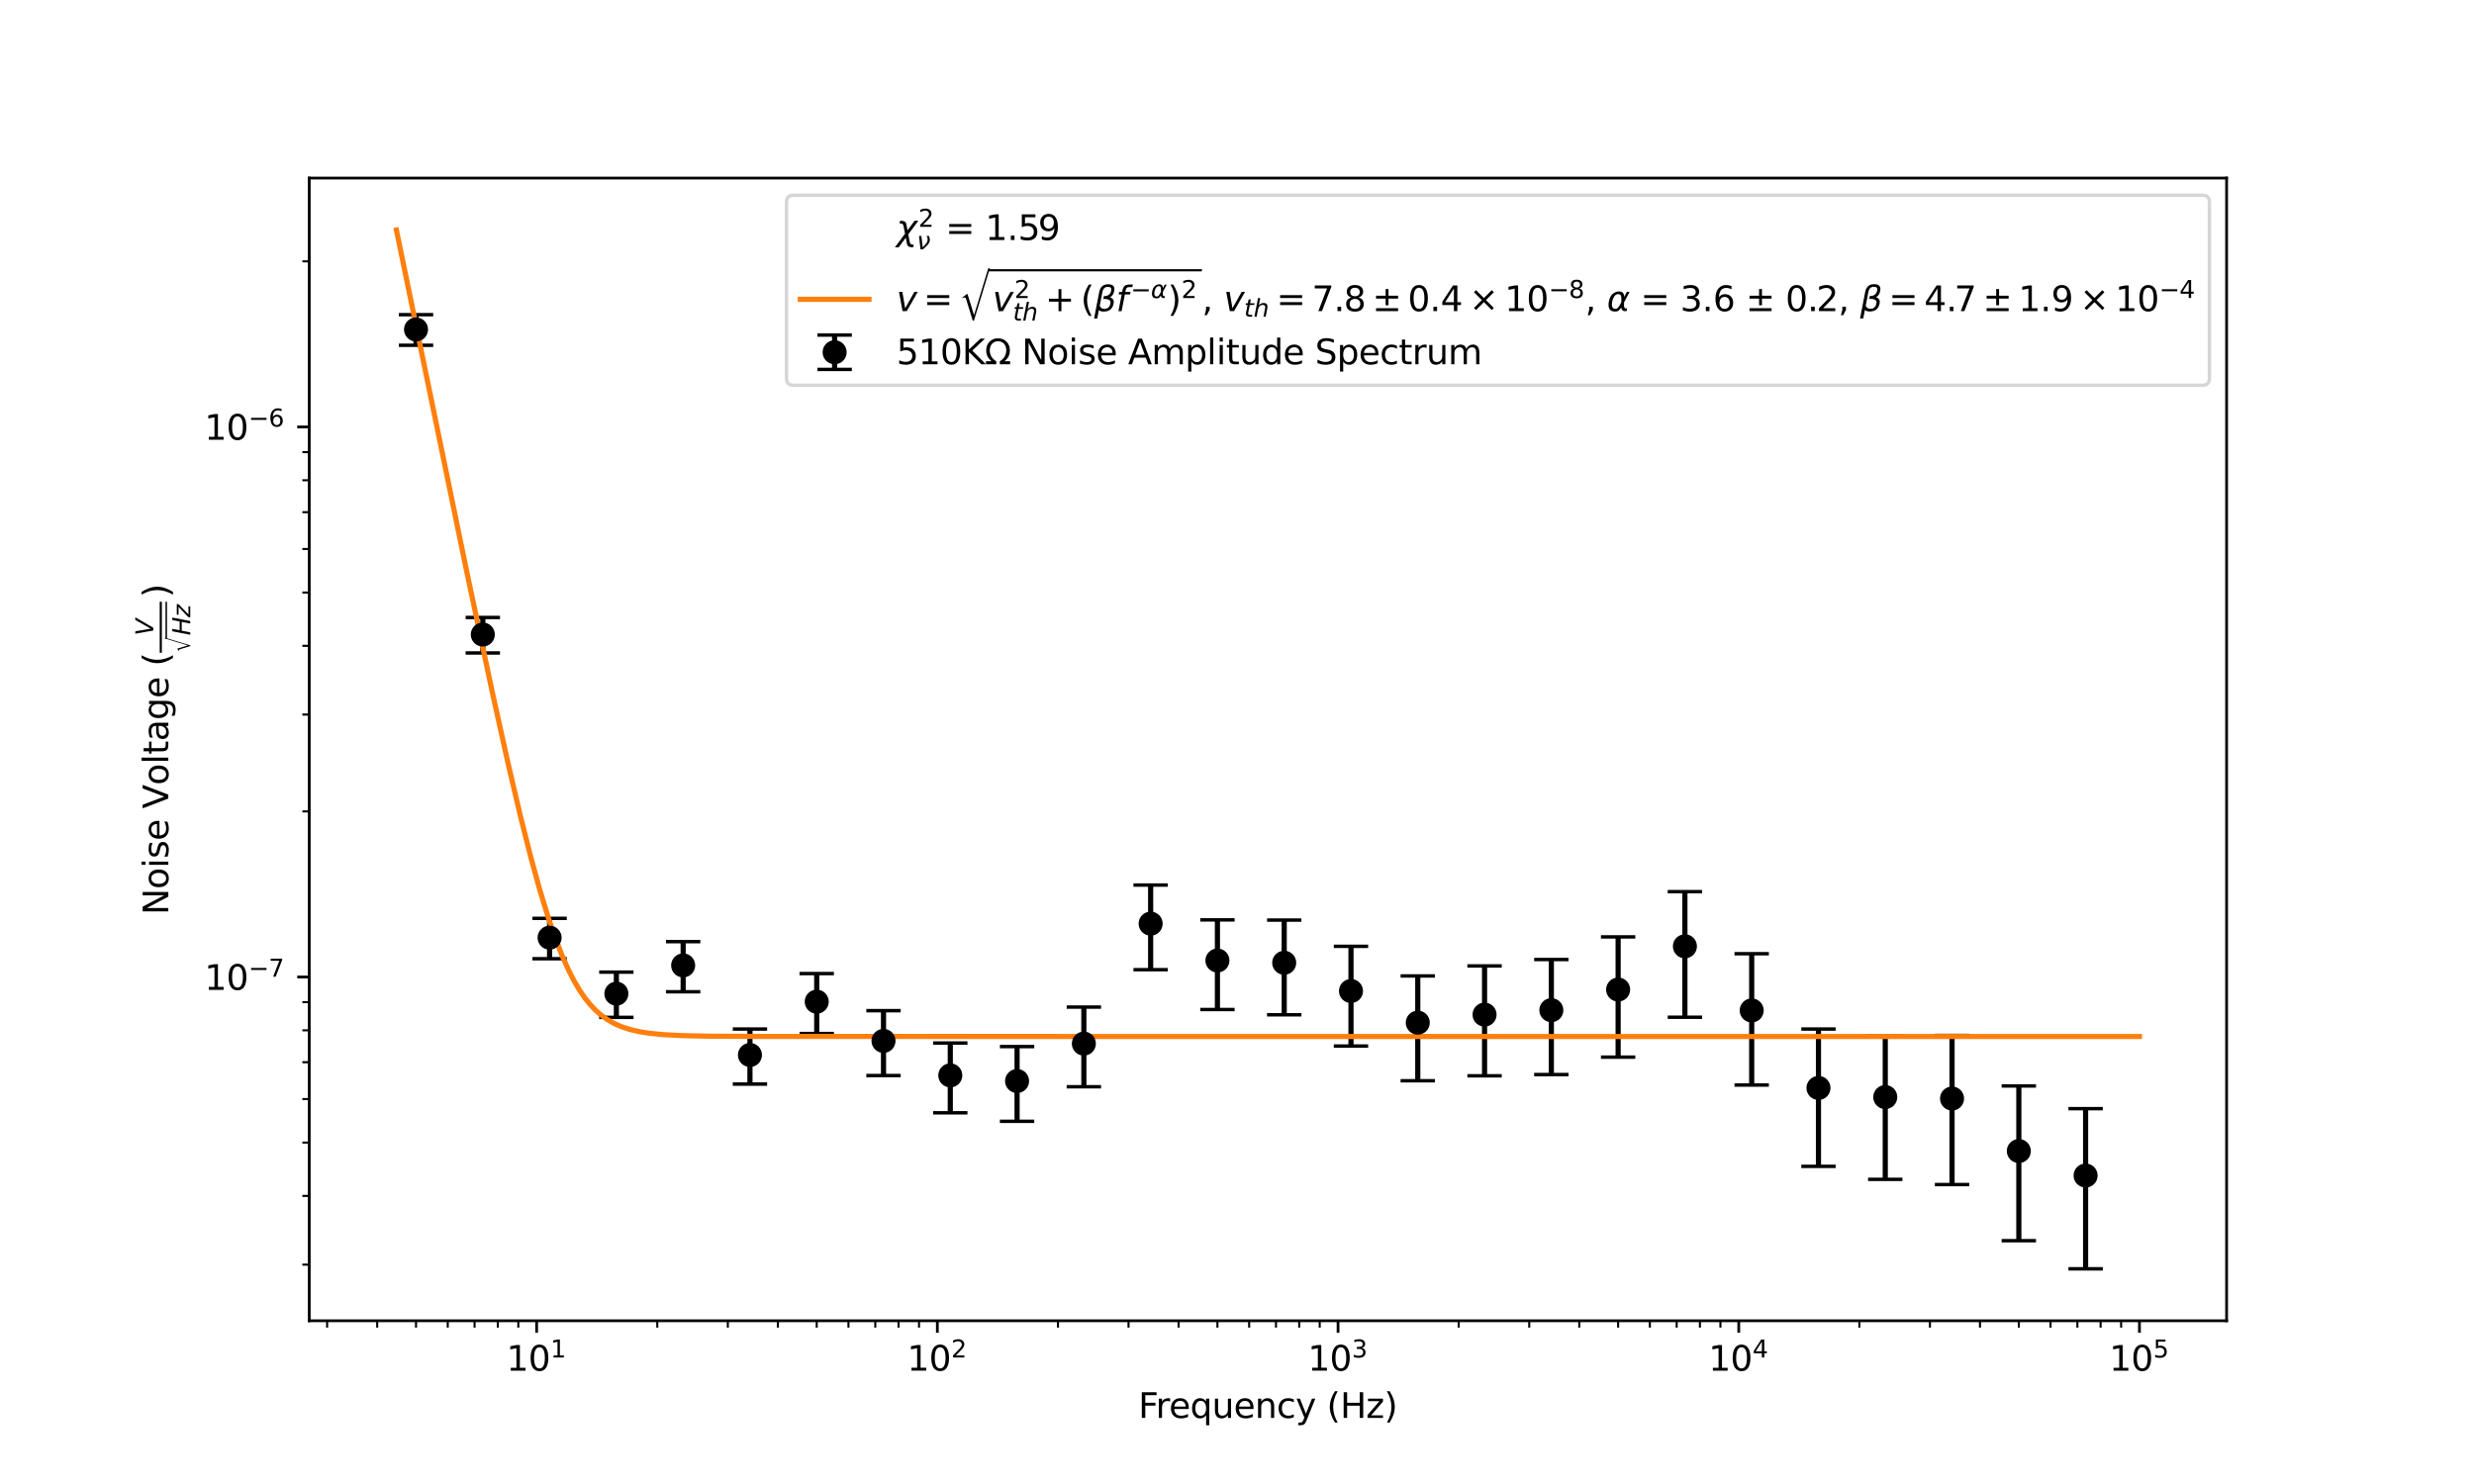 <?xml version="1.0" encoding="utf-8" standalone="no"?>
<!DOCTYPE svg PUBLIC "-//W3C//DTD SVG 1.1//EN"
  "http://www.w3.org/Graphics/SVG/1.1/DTD/svg11.dtd">
<svg xmlns:xlink="http://www.w3.org/1999/xlink" width="720pt" height="432pt" viewBox="0 0 720 432" xmlns="http://www.w3.org/2000/svg" version="1.1">
 <defs>
  <style type="text/css">*{stroke-linejoin: round; stroke-linecap: butt}</style>
 </defs>
 <g id="figure_1">
  <g id="patch_1">
   <path d="M 0 432 
L 720 432 
L 720 0 
L 0 0 
z
" style="fill: #ffffff"/>
  </g>
  <g id="axes_1">
   <g id="patch_2">
    <path d="M 90 384.48 
L 648 384.48 
L 648 51.84 
L 90 51.84 
z
" style="fill: #ffffff"/>
   </g>
   <g id="matplotlib.axis_1">
    <g id="xtick_1">
     <g id="line2d_1">
      <defs>
       <path id="m4d4ee8ead1" d="M 0 0 
L 0 3.5 
" style="stroke: #000000; stroke-width: 0.8"/>
      </defs>
      <g>
       <use xlink:href="#m4d4ee8ead1" x="156.179" y="384.48" style="stroke: #000000; stroke-width: 0.8"/>
      </g>
     </g>
     <g id="text_1">
      <!-- $\mathdefault{10^{1}}$ -->
      <g transform="translate(147.379 399.078) scale(0.1 -0.1)">
       <defs>
        <path id="DejaVuSans-31" d="M 794 531 
L 1825 531 
L 1825 4091 
L 703 3866 
L 703 4441 
L 1819 4666 
L 2450 4666 
L 2450 531 
L 3481 531 
L 3481 0 
L 794 0 
L 794 531 
z
" transform="scale(0.016)"/>
        <path id="DejaVuSans-30" d="M 2034 4250 
Q 1547 4250 1301 3770 
Q 1056 3291 1056 2328 
Q 1056 1369 1301 889 
Q 1547 409 2034 409 
Q 2525 409 2770 889 
Q 3016 1369 3016 2328 
Q 3016 3291 2770 3770 
Q 2525 4250 2034 4250 
z
M 2034 4750 
Q 2819 4750 3233 4129 
Q 3647 3509 3647 2328 
Q 3647 1150 3233 529 
Q 2819 -91 2034 -91 
Q 1250 -91 836 529 
Q 422 1150 422 2328 
Q 422 3509 836 4129 
Q 1250 4750 2034 4750 
z
" transform="scale(0.016)"/>
       </defs>
       <use xlink:href="#DejaVuSans-31" transform="translate(0 0.684)"/>
       <use xlink:href="#DejaVuSans-30" transform="translate(63.623 0.684)"/>
       <use xlink:href="#DejaVuSans-31" transform="translate(128.203 38.966) scale(0.7)"/>
      </g>
     </g>
    </g>
    <g id="xtick_2">
     <g id="line2d_2">
      <g>
       <use xlink:href="#m4d4ee8ead1" x="272.793" y="384.48" style="stroke: #000000; stroke-width: 0.8"/>
      </g>
     </g>
     <g id="text_2">
      <!-- $\mathdefault{10^{2}}$ -->
      <g transform="translate(263.993 399.078) scale(0.1 -0.1)">
       <defs>
        <path id="DejaVuSans-32" d="M 1228 531 
L 3431 531 
L 3431 0 
L 469 0 
L 469 531 
Q 828 903 1448 1529 
Q 2069 2156 2228 2338 
Q 2531 2678 2651 2914 
Q 2772 3150 2772 3378 
Q 2772 3750 2511 3984 
Q 2250 4219 1831 4219 
Q 1534 4219 1204 4116 
Q 875 4013 500 3803 
L 500 4441 
Q 881 4594 1212 4672 
Q 1544 4750 1819 4750 
Q 2544 4750 2975 4387 
Q 3406 4025 3406 3419 
Q 3406 3131 3298 2873 
Q 3191 2616 2906 2266 
Q 2828 2175 2409 1742 
Q 1991 1309 1228 531 
z
" transform="scale(0.016)"/>
       </defs>
       <use xlink:href="#DejaVuSans-31" transform="translate(0 0.766)"/>
       <use xlink:href="#DejaVuSans-30" transform="translate(63.623 0.766)"/>
       <use xlink:href="#DejaVuSans-32" transform="translate(128.203 39.047) scale(0.7)"/>
      </g>
     </g>
    </g>
    <g id="xtick_3">
     <g id="line2d_3">
      <g>
       <use xlink:href="#m4d4ee8ead1" x="389.408" y="384.48" style="stroke: #000000; stroke-width: 0.8"/>
      </g>
     </g>
     <g id="text_3">
      <!-- $\mathdefault{10^{3}}$ -->
      <g transform="translate(380.608 399.078) scale(0.1 -0.1)">
       <defs>
        <path id="DejaVuSans-33" d="M 2597 2516 
Q 3050 2419 3304 2112 
Q 3559 1806 3559 1356 
Q 3559 666 3084 287 
Q 2609 -91 1734 -91 
Q 1441 -91 1130 -33 
Q 819 25 488 141 
L 488 750 
Q 750 597 1062 519 
Q 1375 441 1716 441 
Q 2309 441 2620 675 
Q 2931 909 2931 1356 
Q 2931 1769 2642 2001 
Q 2353 2234 1838 2234 
L 1294 2234 
L 1294 2753 
L 1863 2753 
Q 2328 2753 2575 2939 
Q 2822 3125 2822 3475 
Q 2822 3834 2567 4026 
Q 2313 4219 1838 4219 
Q 1578 4219 1281 4162 
Q 984 4106 628 3988 
L 628 4550 
Q 988 4650 1302 4700 
Q 1616 4750 1894 4750 
Q 2613 4750 3031 4423 
Q 3450 4097 3450 3541 
Q 3450 3153 3228 2886 
Q 3006 2619 2597 2516 
z
" transform="scale(0.016)"/>
       </defs>
       <use xlink:href="#DejaVuSans-31" transform="translate(0 0.766)"/>
       <use xlink:href="#DejaVuSans-30" transform="translate(63.623 0.766)"/>
       <use xlink:href="#DejaVuSans-33" transform="translate(128.203 39.047) scale(0.7)"/>
      </g>
     </g>
    </g>
    <g id="xtick_4">
     <g id="line2d_4">
      <g>
       <use xlink:href="#m4d4ee8ead1" x="506.022" y="384.48" style="stroke: #000000; stroke-width: 0.8"/>
      </g>
     </g>
     <g id="text_4">
      <!-- $\mathdefault{10^{4}}$ -->
      <g transform="translate(497.222 399.078) scale(0.1 -0.1)">
       <defs>
        <path id="DejaVuSans-34" d="M 2419 4116 
L 825 1625 
L 2419 1625 
L 2419 4116 
z
M 2253 4666 
L 3047 4666 
L 3047 1625 
L 3713 1625 
L 3713 1100 
L 3047 1100 
L 3047 0 
L 2419 0 
L 2419 1100 
L 313 1100 
L 313 1709 
L 2253 4666 
z
" transform="scale(0.016)"/>
       </defs>
       <use xlink:href="#DejaVuSans-31" transform="translate(0 0.684)"/>
       <use xlink:href="#DejaVuSans-30" transform="translate(63.623 0.684)"/>
       <use xlink:href="#DejaVuSans-34" transform="translate(128.203 38.966) scale(0.7)"/>
      </g>
     </g>
    </g>
    <g id="xtick_5">
     <g id="line2d_5">
      <g>
       <use xlink:href="#m4d4ee8ead1" x="622.636" y="384.48" style="stroke: #000000; stroke-width: 0.8"/>
      </g>
     </g>
     <g id="text_5">
      <!-- $\mathdefault{10^{5}}$ -->
      <g transform="translate(613.836 399.078) scale(0.1 -0.1)">
       <defs>
        <path id="DejaVuSans-35" d="M 691 4666 
L 3169 4666 
L 3169 4134 
L 1269 4134 
L 1269 2991 
Q 1406 3038 1543 3061 
Q 1681 3084 1819 3084 
Q 2600 3084 3056 2656 
Q 3513 2228 3513 1497 
Q 3513 744 3044 326 
Q 2575 -91 1722 -91 
Q 1428 -91 1123 -41 
Q 819 9 494 109 
L 494 744 
Q 775 591 1075 516 
Q 1375 441 1709 441 
Q 2250 441 2565 725 
Q 2881 1009 2881 1497 
Q 2881 1984 2565 2268 
Q 2250 2553 1709 2553 
Q 1456 2553 1204 2497 
Q 953 2441 691 2322 
L 691 4666 
z
" transform="scale(0.016)"/>
       </defs>
       <use xlink:href="#DejaVuSans-31" transform="translate(0 0.684)"/>
       <use xlink:href="#DejaVuSans-30" transform="translate(63.623 0.684)"/>
       <use xlink:href="#DejaVuSans-35" transform="translate(128.203 38.966) scale(0.7)"/>
      </g>
     </g>
    </g>
    <g id="xtick_6">
     <g id="line2d_6">
      <defs>
       <path id="m02837472e2" d="M 0 0 
L 0 2 
" style="stroke: #000000; stroke-width: 0.6"/>
      </defs>
      <g>
       <use xlink:href="#m02837472e2" x="95.203" y="384.48" style="stroke: #000000; stroke-width: 0.6"/>
      </g>
     </g>
    </g>
    <g id="xtick_7">
     <g id="line2d_7">
      <g>
       <use xlink:href="#m02837472e2" x="109.773" y="384.48" style="stroke: #000000; stroke-width: 0.6"/>
      </g>
     </g>
    </g>
    <g id="xtick_8">
     <g id="line2d_8">
      <g>
       <use xlink:href="#m02837472e2" x="121.074" y="384.48" style="stroke: #000000; stroke-width: 0.6"/>
      </g>
     </g>
    </g>
    <g id="xtick_9">
     <g id="line2d_9">
      <g>
       <use xlink:href="#m02837472e2" x="130.308" y="384.48" style="stroke: #000000; stroke-width: 0.6"/>
      </g>
     </g>
    </g>
    <g id="xtick_10">
     <g id="line2d_10">
      <g>
       <use xlink:href="#m02837472e2" x="138.115" y="384.48" style="stroke: #000000; stroke-width: 0.6"/>
      </g>
     </g>
    </g>
    <g id="xtick_11">
     <g id="line2d_11">
      <g>
       <use xlink:href="#m02837472e2" x="144.878" y="384.48" style="stroke: #000000; stroke-width: 0.6"/>
      </g>
     </g>
    </g>
    <g id="xtick_12">
     <g id="line2d_12">
      <g>
       <use xlink:href="#m02837472e2" x="150.843" y="384.48" style="stroke: #000000; stroke-width: 0.6"/>
      </g>
     </g>
    </g>
    <g id="xtick_13">
     <g id="line2d_13">
      <g>
       <use xlink:href="#m02837472e2" x="191.283" y="384.48" style="stroke: #000000; stroke-width: 0.6"/>
      </g>
     </g>
    </g>
    <g id="xtick_14">
     <g id="line2d_14">
      <g>
       <use xlink:href="#m02837472e2" x="211.818" y="384.48" style="stroke: #000000; stroke-width: 0.6"/>
      </g>
     </g>
    </g>
    <g id="xtick_15">
     <g id="line2d_15">
      <g>
       <use xlink:href="#m02837472e2" x="226.388" y="384.48" style="stroke: #000000; stroke-width: 0.6"/>
      </g>
     </g>
    </g>
    <g id="xtick_16">
     <g id="line2d_16">
      <g>
       <use xlink:href="#m02837472e2" x="237.689" y="384.48" style="stroke: #000000; stroke-width: 0.6"/>
      </g>
     </g>
    </g>
    <g id="xtick_17">
     <g id="line2d_17">
      <g>
       <use xlink:href="#m02837472e2" x="246.922" y="384.48" style="stroke: #000000; stroke-width: 0.6"/>
      </g>
     </g>
    </g>
    <g id="xtick_18">
     <g id="line2d_18">
      <g>
       <use xlink:href="#m02837472e2" x="254.729" y="384.48" style="stroke: #000000; stroke-width: 0.6"/>
      </g>
     </g>
    </g>
    <g id="xtick_19">
     <g id="line2d_19">
      <g>
       <use xlink:href="#m02837472e2" x="261.492" y="384.48" style="stroke: #000000; stroke-width: 0.6"/>
      </g>
     </g>
    </g>
    <g id="xtick_20">
     <g id="line2d_20">
      <g>
       <use xlink:href="#m02837472e2" x="267.457" y="384.48" style="stroke: #000000; stroke-width: 0.6"/>
      </g>
     </g>
    </g>
    <g id="xtick_21">
     <g id="line2d_21">
      <g>
       <use xlink:href="#m02837472e2" x="307.898" y="384.48" style="stroke: #000000; stroke-width: 0.6"/>
      </g>
     </g>
    </g>
    <g id="xtick_22">
     <g id="line2d_22">
      <g>
       <use xlink:href="#m02837472e2" x="328.432" y="384.48" style="stroke: #000000; stroke-width: 0.6"/>
      </g>
     </g>
    </g>
    <g id="xtick_23">
     <g id="line2d_23">
      <g>
       <use xlink:href="#m02837472e2" x="343.002" y="384.48" style="stroke: #000000; stroke-width: 0.6"/>
      </g>
     </g>
    </g>
    <g id="xtick_24">
     <g id="line2d_24">
      <g>
       <use xlink:href="#m02837472e2" x="354.303" y="384.48" style="stroke: #000000; stroke-width: 0.6"/>
      </g>
     </g>
    </g>
    <g id="xtick_25">
     <g id="line2d_25">
      <g>
       <use xlink:href="#m02837472e2" x="363.537" y="384.48" style="stroke: #000000; stroke-width: 0.6"/>
      </g>
     </g>
    </g>
    <g id="xtick_26">
     <g id="line2d_26">
      <g>
       <use xlink:href="#m02837472e2" x="371.344" y="384.48" style="stroke: #000000; stroke-width: 0.6"/>
      </g>
     </g>
    </g>
    <g id="xtick_27">
     <g id="line2d_27">
      <g>
       <use xlink:href="#m02837472e2" x="378.106" y="384.48" style="stroke: #000000; stroke-width: 0.6"/>
      </g>
     </g>
    </g>
    <g id="xtick_28">
     <g id="line2d_28">
      <g>
       <use xlink:href="#m02837472e2" x="384.072" y="384.48" style="stroke: #000000; stroke-width: 0.6"/>
      </g>
     </g>
    </g>
    <g id="xtick_29">
     <g id="line2d_29">
      <g>
       <use xlink:href="#m02837472e2" x="424.512" y="384.48" style="stroke: #000000; stroke-width: 0.6"/>
      </g>
     </g>
    </g>
    <g id="xtick_30">
     <g id="line2d_30">
      <g>
       <use xlink:href="#m02837472e2" x="445.047" y="384.48" style="stroke: #000000; stroke-width: 0.6"/>
      </g>
     </g>
    </g>
    <g id="xtick_31">
     <g id="line2d_31">
      <g>
       <use xlink:href="#m02837472e2" x="459.616" y="384.48" style="stroke: #000000; stroke-width: 0.6"/>
      </g>
     </g>
    </g>
    <g id="xtick_32">
     <g id="line2d_32">
      <g>
       <use xlink:href="#m02837472e2" x="470.918" y="384.48" style="stroke: #000000; stroke-width: 0.6"/>
      </g>
     </g>
    </g>
    <g id="xtick_33">
     <g id="line2d_33">
      <g>
       <use xlink:href="#m02837472e2" x="480.151" y="384.48" style="stroke: #000000; stroke-width: 0.6"/>
      </g>
     </g>
    </g>
    <g id="xtick_34">
     <g id="line2d_34">
      <g>
       <use xlink:href="#m02837472e2" x="487.958" y="384.48" style="stroke: #000000; stroke-width: 0.6"/>
      </g>
     </g>
    </g>
    <g id="xtick_35">
     <g id="line2d_35">
      <g>
       <use xlink:href="#m02837472e2" x="494.721" y="384.48" style="stroke: #000000; stroke-width: 0.6"/>
      </g>
     </g>
    </g>
    <g id="xtick_36">
     <g id="line2d_36">
      <g>
       <use xlink:href="#m02837472e2" x="500.686" y="384.48" style="stroke: #000000; stroke-width: 0.6"/>
      </g>
     </g>
    </g>
    <g id="xtick_37">
     <g id="line2d_37">
      <g>
       <use xlink:href="#m02837472e2" x="541.126" y="384.48" style="stroke: #000000; stroke-width: 0.6"/>
      </g>
     </g>
    </g>
    <g id="xtick_38">
     <g id="line2d_38">
      <g>
       <use xlink:href="#m02837472e2" x="561.661" y="384.48" style="stroke: #000000; stroke-width: 0.6"/>
      </g>
     </g>
    </g>
    <g id="xtick_39">
     <g id="line2d_39">
      <g>
       <use xlink:href="#m02837472e2" x="576.231" y="384.48" style="stroke: #000000; stroke-width: 0.6"/>
      </g>
     </g>
    </g>
    <g id="xtick_40">
     <g id="line2d_40">
      <g>
       <use xlink:href="#m02837472e2" x="587.532" y="384.48" style="stroke: #000000; stroke-width: 0.6"/>
      </g>
     </g>
    </g>
    <g id="xtick_41">
     <g id="line2d_41">
      <g>
       <use xlink:href="#m02837472e2" x="596.766" y="384.48" style="stroke: #000000; stroke-width: 0.6"/>
      </g>
     </g>
    </g>
    <g id="xtick_42">
     <g id="line2d_42">
      <g>
       <use xlink:href="#m02837472e2" x="604.573" y="384.48" style="stroke: #000000; stroke-width: 0.6"/>
      </g>
     </g>
    </g>
    <g id="xtick_43">
     <g id="line2d_43">
      <g>
       <use xlink:href="#m02837472e2" x="611.335" y="384.48" style="stroke: #000000; stroke-width: 0.6"/>
      </g>
     </g>
    </g>
    <g id="xtick_44">
     <g id="line2d_44">
      <g>
       <use xlink:href="#m02837472e2" x="617.3" y="384.48" style="stroke: #000000; stroke-width: 0.6"/>
      </g>
     </g>
    </g>
    <g id="text_6">
     <!-- Frequency (Hz) -->
     <g transform="translate(331.295 412.757) scale(0.1 -0.1)">
      <defs>
       <path id="DejaVuSans-46" d="M 628 4666 
L 3309 4666 
L 3309 4134 
L 1259 4134 
L 1259 2759 
L 3109 2759 
L 3109 2228 
L 1259 2228 
L 1259 0 
L 628 0 
L 628 4666 
z
" transform="scale(0.016)"/>
       <path id="DejaVuSans-72" d="M 2631 2963 
Q 2534 3019 2420 3045 
Q 2306 3072 2169 3072 
Q 1681 3072 1420 2755 
Q 1159 2438 1159 1844 
L 1159 0 
L 581 0 
L 581 3500 
L 1159 3500 
L 1159 2956 
Q 1341 3275 1631 3429 
Q 1922 3584 2338 3584 
Q 2397 3584 2469 3576 
Q 2541 3569 2628 3553 
L 2631 2963 
z
" transform="scale(0.016)"/>
       <path id="DejaVuSans-65" d="M 3597 1894 
L 3597 1613 
L 953 1613 
Q 991 1019 1311 708 
Q 1631 397 2203 397 
Q 2534 397 2845 478 
Q 3156 559 3463 722 
L 3463 178 
Q 3153 47 2828 -22 
Q 2503 -91 2169 -91 
Q 1331 -91 842 396 
Q 353 884 353 1716 
Q 353 2575 817 3079 
Q 1281 3584 2069 3584 
Q 2775 3584 3186 3129 
Q 3597 2675 3597 1894 
z
M 3022 2063 
Q 3016 2534 2758 2815 
Q 2500 3097 2075 3097 
Q 1594 3097 1305 2825 
Q 1016 2553 972 2059 
L 3022 2063 
z
" transform="scale(0.016)"/>
       <path id="DejaVuSans-71" d="M 947 1747 
Q 947 1113 1208 752 
Q 1469 391 1925 391 
Q 2381 391 2643 752 
Q 2906 1113 2906 1747 
Q 2906 2381 2643 2742 
Q 2381 3103 1925 3103 
Q 1469 3103 1208 2742 
Q 947 2381 947 1747 
z
M 2906 525 
Q 2725 213 2448 61 
Q 2172 -91 1784 -91 
Q 1150 -91 751 415 
Q 353 922 353 1747 
Q 353 2572 751 3078 
Q 1150 3584 1784 3584 
Q 2172 3584 2448 3432 
Q 2725 3281 2906 2969 
L 2906 3500 
L 3481 3500 
L 3481 -1331 
L 2906 -1331 
L 2906 525 
z
" transform="scale(0.016)"/>
       <path id="DejaVuSans-75" d="M 544 1381 
L 544 3500 
L 1119 3500 
L 1119 1403 
Q 1119 906 1312 657 
Q 1506 409 1894 409 
Q 2359 409 2629 706 
Q 2900 1003 2900 1516 
L 2900 3500 
L 3475 3500 
L 3475 0 
L 2900 0 
L 2900 538 
Q 2691 219 2414 64 
Q 2138 -91 1772 -91 
Q 1169 -91 856 284 
Q 544 659 544 1381 
z
M 1991 3584 
L 1991 3584 
z
" transform="scale(0.016)"/>
       <path id="DejaVuSans-6e" d="M 3513 2113 
L 3513 0 
L 2938 0 
L 2938 2094 
Q 2938 2591 2744 2837 
Q 2550 3084 2163 3084 
Q 1697 3084 1428 2787 
Q 1159 2491 1159 1978 
L 1159 0 
L 581 0 
L 581 3500 
L 1159 3500 
L 1159 2956 
Q 1366 3272 1645 3428 
Q 1925 3584 2291 3584 
Q 2894 3584 3203 3211 
Q 3513 2838 3513 2113 
z
" transform="scale(0.016)"/>
       <path id="DejaVuSans-63" d="M 3122 3366 
L 3122 2828 
Q 2878 2963 2633 3030 
Q 2388 3097 2138 3097 
Q 1578 3097 1268 2742 
Q 959 2388 959 1747 
Q 959 1106 1268 751 
Q 1578 397 2138 397 
Q 2388 397 2633 464 
Q 2878 531 3122 666 
L 3122 134 
Q 2881 22 2623 -34 
Q 2366 -91 2075 -91 
Q 1284 -91 818 406 
Q 353 903 353 1747 
Q 353 2603 823 3093 
Q 1294 3584 2113 3584 
Q 2378 3584 2631 3529 
Q 2884 3475 3122 3366 
z
" transform="scale(0.016)"/>
       <path id="DejaVuSans-79" d="M 2059 -325 
Q 1816 -950 1584 -1140 
Q 1353 -1331 966 -1331 
L 506 -1331 
L 506 -850 
L 844 -850 
Q 1081 -850 1212 -737 
Q 1344 -625 1503 -206 
L 1606 56 
L 191 3500 
L 800 3500 
L 1894 763 
L 2988 3500 
L 3597 3500 
L 2059 -325 
z
" transform="scale(0.016)"/>
       <path id="DejaVuSans-20" transform="scale(0.016)"/>
       <path id="DejaVuSans-28" d="M 1984 4856 
Q 1566 4138 1362 3434 
Q 1159 2731 1159 2009 
Q 1159 1288 1364 580 
Q 1569 -128 1984 -844 
L 1484 -844 
Q 1016 -109 783 600 
Q 550 1309 550 2009 
Q 550 2706 781 3412 
Q 1013 4119 1484 4856 
L 1984 4856 
z
" transform="scale(0.016)"/>
       <path id="DejaVuSans-48" d="M 628 4666 
L 1259 4666 
L 1259 2753 
L 3553 2753 
L 3553 4666 
L 4184 4666 
L 4184 0 
L 3553 0 
L 3553 2222 
L 1259 2222 
L 1259 0 
L 628 0 
L 628 4666 
z
" transform="scale(0.016)"/>
       <path id="DejaVuSans-7a" d="M 353 3500 
L 3084 3500 
L 3084 2975 
L 922 459 
L 3084 459 
L 3084 0 
L 275 0 
L 275 525 
L 2438 3041 
L 353 3041 
L 353 3500 
z
" transform="scale(0.016)"/>
       <path id="DejaVuSans-29" d="M 513 4856 
L 1013 4856 
Q 1481 4119 1714 3412 
Q 1947 2706 1947 2009 
Q 1947 1309 1714 600 
Q 1481 -109 1013 -844 
L 513 -844 
Q 928 -128 1133 580 
Q 1338 1288 1338 2009 
Q 1338 2731 1133 3434 
Q 928 4138 513 4856 
z
" transform="scale(0.016)"/>
      </defs>
      <use xlink:href="#DejaVuSans-46"/>
      <use xlink:href="#DejaVuSans-72" transform="translate(50.27 0)"/>
      <use xlink:href="#DejaVuSans-65" transform="translate(89.133 0)"/>
      <use xlink:href="#DejaVuSans-71" transform="translate(150.656 0)"/>
      <use xlink:href="#DejaVuSans-75" transform="translate(214.133 0)"/>
      <use xlink:href="#DejaVuSans-65" transform="translate(277.512 0)"/>
      <use xlink:href="#DejaVuSans-6e" transform="translate(339.035 0)"/>
      <use xlink:href="#DejaVuSans-63" transform="translate(402.414 0)"/>
      <use xlink:href="#DejaVuSans-79" transform="translate(457.395 0)"/>
      <use xlink:href="#DejaVuSans-20" transform="translate(516.574 0)"/>
      <use xlink:href="#DejaVuSans-28" transform="translate(548.361 0)"/>
      <use xlink:href="#DejaVuSans-48" transform="translate(587.375 0)"/>
      <use xlink:href="#DejaVuSans-7a" transform="translate(662.57 0)"/>
      <use xlink:href="#DejaVuSans-29" transform="translate(715.061 0)"/>
     </g>
    </g>
   </g>
   <g id="matplotlib.axis_2">
    <g id="ytick_1">
     <g id="line2d_45">
      <defs>
       <path id="md3790d4a5f" d="M 0 0 
L -3.5 0 
" style="stroke: #000000; stroke-width: 0.8"/>
      </defs>
      <g>
       <use xlink:href="#md3790d4a5f" x="90" y="284.414" style="stroke: #000000; stroke-width: 0.8"/>
      </g>
     </g>
     <g id="text_7">
      <!-- $\mathdefault{10^{-7}}$ -->
      <g transform="translate(59.5 288.213) scale(0.1 -0.1)">
       <defs>
        <path id="DejaVuSans-2212" d="M 678 2272 
L 4684 2272 
L 4684 1741 
L 678 1741 
L 678 2272 
z
" transform="scale(0.016)"/>
        <path id="DejaVuSans-37" d="M 525 4666 
L 3525 4666 
L 3525 4397 
L 1831 0 
L 1172 0 
L 2766 4134 
L 525 4134 
L 525 4666 
z
" transform="scale(0.016)"/>
       </defs>
       <use xlink:href="#DejaVuSans-31" transform="translate(0 0.684)"/>
       <use xlink:href="#DejaVuSans-30" transform="translate(63.623 0.684)"/>
       <use xlink:href="#DejaVuSans-2212" transform="translate(128.203 38.966) scale(0.7)"/>
       <use xlink:href="#DejaVuSans-37" transform="translate(186.855 38.966) scale(0.7)"/>
      </g>
     </g>
    </g>
    <g id="ytick_2">
     <g id="line2d_46">
      <g>
       <use xlink:href="#md3790d4a5f" x="90" y="124.288" style="stroke: #000000; stroke-width: 0.8"/>
      </g>
     </g>
     <g id="text_8">
      <!-- $\mathdefault{10^{-6}}$ -->
      <g transform="translate(59.5 128.087) scale(0.1 -0.1)">
       <defs>
        <path id="DejaVuSans-36" d="M 2113 2584 
Q 1688 2584 1439 2293 
Q 1191 2003 1191 1497 
Q 1191 994 1439 701 
Q 1688 409 2113 409 
Q 2538 409 2786 701 
Q 3034 994 3034 1497 
Q 3034 2003 2786 2293 
Q 2538 2584 2113 2584 
z
M 3366 4563 
L 3366 3988 
Q 3128 4100 2886 4159 
Q 2644 4219 2406 4219 
Q 1781 4219 1451 3797 
Q 1122 3375 1075 2522 
Q 1259 2794 1537 2939 
Q 1816 3084 2150 3084 
Q 2853 3084 3261 2657 
Q 3669 2231 3669 1497 
Q 3669 778 3244 343 
Q 2819 -91 2113 -91 
Q 1303 -91 875 529 
Q 447 1150 447 2328 
Q 447 3434 972 4092 
Q 1497 4750 2381 4750 
Q 2619 4750 2861 4703 
Q 3103 4656 3366 4563 
z
" transform="scale(0.016)"/>
       </defs>
       <use xlink:href="#DejaVuSans-31" transform="translate(0 0.766)"/>
       <use xlink:href="#DejaVuSans-30" transform="translate(63.623 0.766)"/>
       <use xlink:href="#DejaVuSans-2212" transform="translate(128.203 39.047) scale(0.7)"/>
       <use xlink:href="#DejaVuSans-36" transform="translate(186.855 39.047) scale(0.7)"/>
      </g>
     </g>
    </g>
    <g id="ytick_3">
     <g id="line2d_47">
      <defs>
       <path id="m169b1f9e60" d="M 0 0 
L -2 0 
" style="stroke: #000000; stroke-width: 0.6"/>
      </defs>
      <g>
       <use xlink:href="#m169b1f9e60" x="90" y="368.14" style="stroke: #000000; stroke-width: 0.6"/>
      </g>
     </g>
    </g>
    <g id="ytick_4">
     <g id="line2d_48">
      <g>
       <use xlink:href="#m169b1f9e60" x="90" y="348.134" style="stroke: #000000; stroke-width: 0.6"/>
      </g>
     </g>
    </g>
    <g id="ytick_5">
     <g id="line2d_49">
      <g>
       <use xlink:href="#m169b1f9e60" x="90" y="332.617" style="stroke: #000000; stroke-width: 0.6"/>
      </g>
     </g>
    </g>
    <g id="ytick_6">
     <g id="line2d_50">
      <g>
       <use xlink:href="#m169b1f9e60" x="90" y="319.938" style="stroke: #000000; stroke-width: 0.6"/>
      </g>
     </g>
    </g>
    <g id="ytick_7">
     <g id="line2d_51">
      <g>
       <use xlink:href="#m169b1f9e60" x="90" y="309.218" style="stroke: #000000; stroke-width: 0.6"/>
      </g>
     </g>
    </g>
    <g id="ytick_8">
     <g id="line2d_52">
      <g>
       <use xlink:href="#m169b1f9e60" x="90" y="299.932" style="stroke: #000000; stroke-width: 0.6"/>
      </g>
     </g>
    </g>
    <g id="ytick_9">
     <g id="line2d_53">
      <g>
       <use xlink:href="#m169b1f9e60" x="90" y="291.741" style="stroke: #000000; stroke-width: 0.6"/>
      </g>
     </g>
    </g>
    <g id="ytick_10">
     <g id="line2d_54">
      <g>
       <use xlink:href="#m169b1f9e60" x="90" y="236.211" style="stroke: #000000; stroke-width: 0.6"/>
      </g>
     </g>
    </g>
    <g id="ytick_11">
     <g id="line2d_55">
      <g>
       <use xlink:href="#m169b1f9e60" x="90" y="208.014" style="stroke: #000000; stroke-width: 0.6"/>
      </g>
     </g>
    </g>
    <g id="ytick_12">
     <g id="line2d_56">
      <g>
       <use xlink:href="#m169b1f9e60" x="90" y="188.008" style="stroke: #000000; stroke-width: 0.6"/>
      </g>
     </g>
    </g>
    <g id="ytick_13">
     <g id="line2d_57">
      <g>
       <use xlink:href="#m169b1f9e60" x="90" y="172.491" style="stroke: #000000; stroke-width: 0.6"/>
      </g>
     </g>
    </g>
    <g id="ytick_14">
     <g id="line2d_58">
      <g>
       <use xlink:href="#m169b1f9e60" x="90" y="159.812" style="stroke: #000000; stroke-width: 0.6"/>
      </g>
     </g>
    </g>
    <g id="ytick_15">
     <g id="line2d_59">
      <g>
       <use xlink:href="#m169b1f9e60" x="90" y="149.092" style="stroke: #000000; stroke-width: 0.6"/>
      </g>
     </g>
    </g>
    <g id="ytick_16">
     <g id="line2d_60">
      <g>
       <use xlink:href="#m169b1f9e60" x="90" y="139.806" style="stroke: #000000; stroke-width: 0.6"/>
      </g>
     </g>
    </g>
    <g id="ytick_17">
     <g id="line2d_61">
      <g>
       <use xlink:href="#m169b1f9e60" x="90" y="131.615" style="stroke: #000000; stroke-width: 0.6"/>
      </g>
     </g>
    </g>
    <g id="ytick_18">
     <g id="line2d_62">
      <g>
       <use xlink:href="#m169b1f9e60" x="90" y="76.085" style="stroke: #000000; stroke-width: 0.6"/>
      </g>
     </g>
    </g>
    <g id="text_9">
     <!-- Noise Voltage $(\frac{V}{\sqrt{Hz}})$ -->
     <g transform="translate(49 266.31) rotate(-90) scale(0.1 -0.1)">
      <defs>
       <path id="DejaVuSans-4e" d="M 628 4666 
L 1478 4666 
L 3547 763 
L 3547 4666 
L 4159 4666 
L 4159 0 
L 3309 0 
L 1241 3903 
L 1241 0 
L 628 0 
L 628 4666 
z
" transform="scale(0.016)"/>
       <path id="DejaVuSans-6f" d="M 1959 3097 
Q 1497 3097 1228 2736 
Q 959 2375 959 1747 
Q 959 1119 1226 758 
Q 1494 397 1959 397 
Q 2419 397 2687 759 
Q 2956 1122 2956 1747 
Q 2956 2369 2687 2733 
Q 2419 3097 1959 3097 
z
M 1959 3584 
Q 2709 3584 3137 3096 
Q 3566 2609 3566 1747 
Q 3566 888 3137 398 
Q 2709 -91 1959 -91 
Q 1206 -91 779 398 
Q 353 888 353 1747 
Q 353 2609 779 3096 
Q 1206 3584 1959 3584 
z
" transform="scale(0.016)"/>
       <path id="DejaVuSans-69" d="M 603 3500 
L 1178 3500 
L 1178 0 
L 603 0 
L 603 3500 
z
M 603 4863 
L 1178 4863 
L 1178 4134 
L 603 4134 
L 603 4863 
z
" transform="scale(0.016)"/>
       <path id="DejaVuSans-73" d="M 2834 3397 
L 2834 2853 
Q 2591 2978 2328 3040 
Q 2066 3103 1784 3103 
Q 1356 3103 1142 2972 
Q 928 2841 928 2578 
Q 928 2378 1081 2264 
Q 1234 2150 1697 2047 
L 1894 2003 
Q 2506 1872 2764 1633 
Q 3022 1394 3022 966 
Q 3022 478 2636 193 
Q 2250 -91 1575 -91 
Q 1294 -91 989 -36 
Q 684 19 347 128 
L 347 722 
Q 666 556 975 473 
Q 1284 391 1588 391 
Q 1994 391 2212 530 
Q 2431 669 2431 922 
Q 2431 1156 2273 1281 
Q 2116 1406 1581 1522 
L 1381 1569 
Q 847 1681 609 1914 
Q 372 2147 372 2553 
Q 372 3047 722 3315 
Q 1072 3584 1716 3584 
Q 2034 3584 2315 3537 
Q 2597 3491 2834 3397 
z
" transform="scale(0.016)"/>
       <path id="DejaVuSans-56" d="M 1831 0 
L 50 4666 
L 709 4666 
L 2188 738 
L 3669 4666 
L 4325 4666 
L 2547 0 
L 1831 0 
z
" transform="scale(0.016)"/>
       <path id="DejaVuSans-6c" d="M 603 4863 
L 1178 4863 
L 1178 0 
L 603 0 
L 603 4863 
z
" transform="scale(0.016)"/>
       <path id="DejaVuSans-74" d="M 1172 4494 
L 1172 3500 
L 2356 3500 
L 2356 3053 
L 1172 3053 
L 1172 1153 
Q 1172 725 1289 603 
Q 1406 481 1766 481 
L 2356 481 
L 2356 0 
L 1766 0 
Q 1100 0 847 248 
Q 594 497 594 1153 
L 594 3053 
L 172 3053 
L 172 3500 
L 594 3500 
L 594 4494 
L 1172 4494 
z
" transform="scale(0.016)"/>
       <path id="DejaVuSans-61" d="M 2194 1759 
Q 1497 1759 1228 1600 
Q 959 1441 959 1056 
Q 959 750 1161 570 
Q 1363 391 1709 391 
Q 2188 391 2477 730 
Q 2766 1069 2766 1631 
L 2766 1759 
L 2194 1759 
z
M 3341 1997 
L 3341 0 
L 2766 0 
L 2766 531 
Q 2569 213 2275 61 
Q 1981 -91 1556 -91 
Q 1019 -91 701 211 
Q 384 513 384 1019 
Q 384 1609 779 1909 
Q 1175 2209 1959 2209 
L 2766 2209 
L 2766 2266 
Q 2766 2663 2505 2880 
Q 2244 3097 1772 3097 
Q 1472 3097 1187 3025 
Q 903 2953 641 2809 
L 641 3341 
Q 956 3463 1253 3523 
Q 1550 3584 1831 3584 
Q 2591 3584 2966 3190 
Q 3341 2797 3341 1997 
z
" transform="scale(0.016)"/>
       <path id="DejaVuSans-67" d="M 2906 1791 
Q 2906 2416 2648 2759 
Q 2391 3103 1925 3103 
Q 1463 3103 1205 2759 
Q 947 2416 947 1791 
Q 947 1169 1205 825 
Q 1463 481 1925 481 
Q 2391 481 2648 825 
Q 2906 1169 2906 1791 
z
M 3481 434 
Q 3481 -459 3084 -895 
Q 2688 -1331 1869 -1331 
Q 1566 -1331 1297 -1286 
Q 1028 -1241 775 -1147 
L 775 -588 
Q 1028 -725 1275 -790 
Q 1522 -856 1778 -856 
Q 2344 -856 2625 -561 
Q 2906 -266 2906 331 
L 2906 616 
Q 2728 306 2450 153 
Q 2172 0 1784 0 
Q 1141 0 747 490 
Q 353 981 353 1791 
Q 353 2603 747 3093 
Q 1141 3584 1784 3584 
Q 2172 3584 2450 3431 
Q 2728 3278 2906 2969 
L 2906 3500 
L 3481 3500 
L 3481 434 
z
" transform="scale(0.016)"/>
       <path id="DejaVuSans-Oblique-56" d="M 1319 0 
L 500 4666 
L 1119 4666 
L 1797 653 
L 4063 4666 
L 4750 4666 
L 2053 0 
L 1319 0 
z
" transform="scale(0.016)"/>
       <path id="STIXSizeOneSym-Regular-221a" d="M 6970 9933 
L 3373 -1888 
L 3104 -1888 
L 1626 2918 
Q 1555 3149 1465 3251 
Q 1376 3354 1229 3354 
Q 1011 3354 794 3181 
L 717 3309 
L 1766 4115 
L 1926 4115 
L 3379 -602 
L 3405 -602 
L 6605 9933 
L 6970 9933 
z
" transform="scale(0.016)"/>
       <path id="DejaVuSans-Oblique-48" d="M 1081 4666 
L 1716 4666 
L 1344 2753 
L 3634 2753 
L 4006 4666 
L 4641 4666 
L 3731 0 
L 3097 0 
L 3531 2222 
L 1241 2222 
L 806 0 
L 172 0 
L 1081 4666 
z
" transform="scale(0.016)"/>
       <path id="DejaVuSans-Oblique-7a" d="M 744 3500 
L 3475 3500 
L 3372 2975 
L 738 459 
L 2913 459 
L 2822 0 
L -19 0 
L 84 525 
L 2719 3041 
L 653 3041 
L 744 3500 
z
" transform="scale(0.016)"/>
      </defs>
      <use xlink:href="#DejaVuSans-4e" transform="translate(0 0.169)"/>
      <use xlink:href="#DejaVuSans-6f" transform="translate(74.805 0.169)"/>
      <use xlink:href="#DejaVuSans-69" transform="translate(135.986 0.169)"/>
      <use xlink:href="#DejaVuSans-73" transform="translate(163.77 0.169)"/>
      <use xlink:href="#DejaVuSans-65" transform="translate(215.869 0.169)"/>
      <use xlink:href="#DejaVuSans-20" transform="translate(277.393 0.169)"/>
      <use xlink:href="#DejaVuSans-56" transform="translate(309.18 0.169)"/>
      <use xlink:href="#DejaVuSans-6f" transform="translate(377.588 0.169)"/>
      <use xlink:href="#DejaVuSans-6c" transform="translate(438.77 0.169)"/>
      <use xlink:href="#DejaVuSans-74" transform="translate(466.553 0.169)"/>
      <use xlink:href="#DejaVuSans-61" transform="translate(505.762 0.169)"/>
      <use xlink:href="#DejaVuSans-67" transform="translate(567.041 0.169)"/>
      <use xlink:href="#DejaVuSans-65" transform="translate(630.518 0.169)"/>
      <use xlink:href="#DejaVuSans-20" transform="translate(692.041 0.169)"/>
      <use xlink:href="#DejaVuSans-28" transform="translate(723.828 0.169)"/>
      <use xlink:href="#DejaVuSans-Oblique-56" transform="translate(812.842 43.966) scale(0.7)"/>
      <use xlink:href="#STIXSizeOneSym-Regular-221a" transform="translate(762.842 -52.319) scale(0.395)"/>
      <use xlink:href="#DejaVuSans-Oblique-48" transform="translate(813.304 -63.694) scale(0.7)"/>
      <use xlink:href="#DejaVuSans-Oblique-7a" transform="translate(865.94 -63.694) scale(0.7)"/>
      <use xlink:href="#DejaVuSans-29" transform="translate(923.934 0.169)"/>
      <path d="M 762.842 18.966 
L 762.842 25.216 
L 911.434 25.216 
L 911.434 18.966 
L 762.842 18.966 
z
"/>
      <path d="M 804.554 3.966 
L 804.554 8.341 
L 911.434 8.341 
L 911.434 3.966 
L 804.554 3.966 
z
"/>
     </g>
    </g>
   </g>
   <g id="LineCollection_1">
    <path d="M 121.074 100.519 
L 121.074 91.594 
" clip-path="url(#pc46b7592d5)" style="fill: none; stroke: #000000; stroke-width: 1.5"/>
    <path d="M 140.51 190.08 
L 140.51 179.742 
" clip-path="url(#pc46b7592d5)" style="fill: none; stroke: #000000; stroke-width: 1.5"/>
    <path d="M 159.945 279.087 
L 159.945 267.333 
" clip-path="url(#pc46b7592d5)" style="fill: none; stroke: #000000; stroke-width: 1.5"/>
    <path d="M 179.38 296.157 
L 179.38 282.984 
" clip-path="url(#pc46b7592d5)" style="fill: none; stroke: #000000; stroke-width: 1.5"/>
    <path d="M 198.817 288.71 
L 198.817 274.116 
" clip-path="url(#pc46b7592d5)" style="fill: none; stroke: #000000; stroke-width: 1.5"/>
    <path d="M 218.254 315.58 
L 218.254 299.561 
" clip-path="url(#pc46b7592d5)" style="fill: none; stroke: #000000; stroke-width: 1.5"/>
    <path d="M 237.689 300.862 
L 237.689 283.415 
" clip-path="url(#pc46b7592d5)" style="fill: none; stroke: #000000; stroke-width: 1.5"/>
    <path d="M 257.124 313.089 
L 257.124 294.211 
" clip-path="url(#pc46b7592d5)" style="fill: none; stroke: #000000; stroke-width: 1.5"/>
    <path d="M 276.559 323.944 
L 276.559 303.629 
" clip-path="url(#pc46b7592d5)" style="fill: none; stroke: #000000; stroke-width: 1.5"/>
    <path d="M 295.995 326.416 
L 295.995 304.662 
" clip-path="url(#pc46b7592d5)" style="fill: none; stroke: #000000; stroke-width: 1.5"/>
    <path d="M 315.432 316.362 
L 315.432 293.164 
" clip-path="url(#pc46b7592d5)" style="fill: none; stroke: #000000; stroke-width: 1.5"/>
    <path d="M 334.868 282.286 
L 334.868 257.638 
" clip-path="url(#pc46b7592d5)" style="fill: none; stroke: #000000; stroke-width: 1.5"/>
    <path d="M 354.303 293.879 
L 354.303 267.775 
" clip-path="url(#pc46b7592d5)" style="fill: none; stroke: #000000; stroke-width: 1.5"/>
    <path d="M 373.739 295.404 
L 373.739 267.84 
" clip-path="url(#pc46b7592d5)" style="fill: none; stroke: #000000; stroke-width: 1.5"/>
    <path d="M 393.174 304.511 
L 393.174 275.48 
" clip-path="url(#pc46b7592d5)" style="fill: none; stroke: #000000; stroke-width: 1.5"/>
    <path d="M 412.609 314.613 
L 412.609 284.109 
" clip-path="url(#pc46b7592d5)" style="fill: none; stroke: #000000; stroke-width: 1.5"/>
    <path d="M 432.046 313.175 
L 432.046 281.189 
" clip-path="url(#pc46b7592d5)" style="fill: none; stroke: #000000; stroke-width: 1.5"/>
    <path d="M 451.482 312.802 
L 451.482 279.323 
" clip-path="url(#pc46b7592d5)" style="fill: none; stroke: #000000; stroke-width: 1.5"/>
    <path d="M 470.918 307.74 
L 470.918 272.744 
" clip-path="url(#pc46b7592d5)" style="fill: none; stroke: #000000; stroke-width: 1.5"/>
    <path d="M 490.353 296.129 
L 490.353 259.565 
" clip-path="url(#pc46b7592d5)" style="fill: none; stroke: #000000; stroke-width: 1.5"/>
    <path d="M 509.788 315.851 
L 509.788 277.627 
" clip-path="url(#pc46b7592d5)" style="fill: none; stroke: #000000; stroke-width: 1.5"/>
    <path d="M 529.223 339.528 
L 529.223 299.558 
" clip-path="url(#pc46b7592d5)" style="fill: none; stroke: #000000; stroke-width: 1.5"/>
    <path d="M 548.661 343.307 
L 548.661 301.585 
" clip-path="url(#pc46b7592d5)" style="fill: none; stroke: #000000; stroke-width: 1.5"/>
    <path d="M 568.097 344.831 
L 568.097 301.416 
" clip-path="url(#pc46b7592d5)" style="fill: none; stroke: #000000; stroke-width: 1.5"/>
    <path d="M 587.532 361.179 
L 587.532 316.136 
" clip-path="url(#pc46b7592d5)" style="fill: none; stroke: #000000; stroke-width: 1.5"/>
    <path d="M 606.968 369.36 
L 606.968 322.728 
" clip-path="url(#pc46b7592d5)" style="fill: none; stroke: #000000; stroke-width: 1.5"/>
   </g>
   <g id="line2d_63">
    <defs>
     <path id="mbfdad0ace5" d="M 5 0 
L -5 -0 
" style="stroke: #000000"/>
    </defs>
    <g clip-path="url(#pc46b7592d5)">
     <use xlink:href="#mbfdad0ace5" x="121.074" y="100.519" style="stroke: #000000"/>
     <use xlink:href="#mbfdad0ace5" x="140.51" y="190.08" style="stroke: #000000"/>
     <use xlink:href="#mbfdad0ace5" x="159.945" y="279.087" style="stroke: #000000"/>
     <use xlink:href="#mbfdad0ace5" x="179.38" y="296.157" style="stroke: #000000"/>
     <use xlink:href="#mbfdad0ace5" x="198.817" y="288.71" style="stroke: #000000"/>
     <use xlink:href="#mbfdad0ace5" x="218.254" y="315.58" style="stroke: #000000"/>
     <use xlink:href="#mbfdad0ace5" x="237.689" y="300.862" style="stroke: #000000"/>
     <use xlink:href="#mbfdad0ace5" x="257.124" y="313.089" style="stroke: #000000"/>
     <use xlink:href="#mbfdad0ace5" x="276.559" y="323.944" style="stroke: #000000"/>
     <use xlink:href="#mbfdad0ace5" x="295.995" y="326.416" style="stroke: #000000"/>
     <use xlink:href="#mbfdad0ace5" x="315.432" y="316.362" style="stroke: #000000"/>
     <use xlink:href="#mbfdad0ace5" x="334.868" y="282.286" style="stroke: #000000"/>
     <use xlink:href="#mbfdad0ace5" x="354.303" y="293.879" style="stroke: #000000"/>
     <use xlink:href="#mbfdad0ace5" x="373.739" y="295.404" style="stroke: #000000"/>
     <use xlink:href="#mbfdad0ace5" x="393.174" y="304.511" style="stroke: #000000"/>
     <use xlink:href="#mbfdad0ace5" x="412.609" y="314.613" style="stroke: #000000"/>
     <use xlink:href="#mbfdad0ace5" x="432.046" y="313.175" style="stroke: #000000"/>
     <use xlink:href="#mbfdad0ace5" x="451.482" y="312.802" style="stroke: #000000"/>
     <use xlink:href="#mbfdad0ace5" x="470.918" y="307.74" style="stroke: #000000"/>
     <use xlink:href="#mbfdad0ace5" x="490.353" y="296.129" style="stroke: #000000"/>
     <use xlink:href="#mbfdad0ace5" x="509.788" y="315.851" style="stroke: #000000"/>
     <use xlink:href="#mbfdad0ace5" x="529.223" y="339.528" style="stroke: #000000"/>
     <use xlink:href="#mbfdad0ace5" x="548.661" y="343.307" style="stroke: #000000"/>
     <use xlink:href="#mbfdad0ace5" x="568.097" y="344.831" style="stroke: #000000"/>
     <use xlink:href="#mbfdad0ace5" x="587.532" y="361.179" style="stroke: #000000"/>
     <use xlink:href="#mbfdad0ace5" x="606.968" y="369.36" style="stroke: #000000"/>
    </g>
   </g>
   <g id="line2d_64">
    <g clip-path="url(#pc46b7592d5)">
     <use xlink:href="#mbfdad0ace5" x="121.074" y="91.594" style="stroke: #000000"/>
     <use xlink:href="#mbfdad0ace5" x="140.51" y="179.742" style="stroke: #000000"/>
     <use xlink:href="#mbfdad0ace5" x="159.945" y="267.333" style="stroke: #000000"/>
     <use xlink:href="#mbfdad0ace5" x="179.38" y="282.984" style="stroke: #000000"/>
     <use xlink:href="#mbfdad0ace5" x="198.817" y="274.116" style="stroke: #000000"/>
     <use xlink:href="#mbfdad0ace5" x="218.254" y="299.561" style="stroke: #000000"/>
     <use xlink:href="#mbfdad0ace5" x="237.689" y="283.415" style="stroke: #000000"/>
     <use xlink:href="#mbfdad0ace5" x="257.124" y="294.211" style="stroke: #000000"/>
     <use xlink:href="#mbfdad0ace5" x="276.559" y="303.629" style="stroke: #000000"/>
     <use xlink:href="#mbfdad0ace5" x="295.995" y="304.662" style="stroke: #000000"/>
     <use xlink:href="#mbfdad0ace5" x="315.432" y="293.164" style="stroke: #000000"/>
     <use xlink:href="#mbfdad0ace5" x="334.868" y="257.638" style="stroke: #000000"/>
     <use xlink:href="#mbfdad0ace5" x="354.303" y="267.775" style="stroke: #000000"/>
     <use xlink:href="#mbfdad0ace5" x="373.739" y="267.84" style="stroke: #000000"/>
     <use xlink:href="#mbfdad0ace5" x="393.174" y="275.48" style="stroke: #000000"/>
     <use xlink:href="#mbfdad0ace5" x="412.609" y="284.109" style="stroke: #000000"/>
     <use xlink:href="#mbfdad0ace5" x="432.046" y="281.189" style="stroke: #000000"/>
     <use xlink:href="#mbfdad0ace5" x="451.482" y="279.323" style="stroke: #000000"/>
     <use xlink:href="#mbfdad0ace5" x="470.918" y="272.744" style="stroke: #000000"/>
     <use xlink:href="#mbfdad0ace5" x="490.353" y="259.565" style="stroke: #000000"/>
     <use xlink:href="#mbfdad0ace5" x="509.788" y="277.627" style="stroke: #000000"/>
     <use xlink:href="#mbfdad0ace5" x="529.223" y="299.558" style="stroke: #000000"/>
     <use xlink:href="#mbfdad0ace5" x="548.661" y="301.585" style="stroke: #000000"/>
     <use xlink:href="#mbfdad0ace5" x="568.097" y="301.416" style="stroke: #000000"/>
     <use xlink:href="#mbfdad0ace5" x="587.532" y="316.136" style="stroke: #000000"/>
     <use xlink:href="#mbfdad0ace5" x="606.968" y="322.728" style="stroke: #000000"/>
    </g>
   </g>
   <g id="line2d_65"/>
   <g id="line2d_66">
    <path d="M 115.364 66.96 
L 135.675 165.647 
L 143.292 201.594 
L 147.862 222.229 
L 151.416 237.394 
L 154.463 249.488 
L 157.002 258.733 
L 159.541 267.066 
L 161.572 272.996 
L 163.603 278.229 
L 165.634 282.756 
L 167.157 285.697 
L 168.681 288.266 
L 170.204 290.488 
L 171.727 292.391 
L 173.251 294.006 
L 174.774 295.367 
L 176.805 296.841 
L 178.836 297.992 
L 180.867 298.882 
L 183.406 299.711 
L 185.945 300.303 
L 188.992 300.791 
L 193.054 301.193 
L 198.132 301.462 
L 206.256 301.639 
L 222.505 301.713 
L 326.6 301.722 
L 622.636 301.722 
L 622.636 301.722 
" clip-path="url(#pc46b7592d5)" style="fill: none; stroke: #ff7f0e; stroke-width: 1.5; stroke-linecap: square"/>
   </g>
   <g id="line2d_67">
    <defs>
     <path id="m7abbcf4434" d="M 0 3 
C 0.796 3 1.559 2.684 2.121 2.121 
C 2.684 1.559 3 0.796 3 0 
C 3 -0.796 2.684 -1.559 2.121 -2.121 
C 1.559 -2.684 0.796 -3 0 -3 
C -0.796 -3 -1.559 -2.684 -2.121 -2.121 
C -2.684 -1.559 -3 -0.796 -3 0 
C -3 0.796 -2.684 1.559 -2.121 2.121 
C -1.559 2.684 -0.796 3 0 3 
z
" style="stroke: #000000"/>
    </defs>
    <g clip-path="url(#pc46b7592d5)">
     <use xlink:href="#m7abbcf4434" x="121.074" y="95.913" style="stroke: #000000"/>
     <use xlink:href="#m7abbcf4434" x="140.51" y="184.719" style="stroke: #000000"/>
     <use xlink:href="#m7abbcf4434" x="159.945" y="272.962" style="stroke: #000000"/>
     <use xlink:href="#m7abbcf4434" x="179.38" y="289.259" style="stroke: #000000"/>
     <use xlink:href="#m7abbcf4434" x="198.817" y="281.031" style="stroke: #000000"/>
     <use xlink:href="#m7abbcf4434" x="218.254" y="307.11" style="stroke: #000000"/>
     <use xlink:href="#m7abbcf4434" x="237.689" y="291.593" style="stroke: #000000"/>
     <use xlink:href="#m7abbcf4434" x="257.124" y="303.011" style="stroke: #000000"/>
     <use xlink:href="#m7abbcf4434" x="276.559" y="313.047" style="stroke: #000000"/>
     <use xlink:href="#m7abbcf4434" x="295.995" y="314.691" style="stroke: #000000"/>
     <use xlink:href="#m7abbcf4434" x="315.432" y="303.8" style="stroke: #000000"/>
     <use xlink:href="#m7abbcf4434" x="334.868" y="268.876" style="stroke: #000000"/>
     <use xlink:href="#m7abbcf4434" x="354.303" y="279.609" style="stroke: #000000"/>
     <use xlink:href="#m7abbcf4434" x="373.739" y="280.265" style="stroke: #000000"/>
     <use xlink:href="#m7abbcf4434" x="393.174" y="288.491" style="stroke: #000000"/>
     <use xlink:href="#m7abbcf4434" x="412.609" y="297.702" style="stroke: #000000"/>
     <use xlink:href="#m7abbcf4434" x="432.046" y="295.359" style="stroke: #000000"/>
     <use xlink:href="#m7abbcf4434" x="451.482" y="294.067" style="stroke: #000000"/>
     <use xlink:href="#m7abbcf4434" x="470.918" y="288.064" style="stroke: #000000"/>
     <use xlink:href="#m7abbcf4434" x="490.353" y="275.471" style="stroke: #000000"/>
     <use xlink:href="#m7abbcf4434" x="509.788" y="294.145" style="stroke: #000000"/>
     <use xlink:href="#m7abbcf4434" x="529.223" y="316.71" style="stroke: #000000"/>
     <use xlink:href="#m7abbcf4434" x="548.661" y="319.363" style="stroke: #000000"/>
     <use xlink:href="#m7abbcf4434" x="568.097" y="319.789" style="stroke: #000000"/>
     <use xlink:href="#m7abbcf4434" x="587.532" y="335.073" style="stroke: #000000"/>
     <use xlink:href="#m7abbcf4434" x="606.968" y="342.207" style="stroke: #000000"/>
    </g>
   </g>
   <g id="patch_3">
    <path d="M 90 384.48 
L 90 51.84 
" style="fill: none; stroke: #000000; stroke-width: 0.8; stroke-linejoin: miter; stroke-linecap: square"/>
   </g>
   <g id="patch_4">
    <path d="M 648 384.48 
L 648 51.84 
" style="fill: none; stroke: #000000; stroke-width: 0.8; stroke-linejoin: miter; stroke-linecap: square"/>
   </g>
   <g id="patch_5">
    <path d="M 90 384.48 
L 648 384.48 
" style="fill: none; stroke: #000000; stroke-width: 0.8; stroke-linejoin: miter; stroke-linecap: square"/>
   </g>
   <g id="patch_6">
    <path d="M 90 51.84 
L 648 51.84 
" style="fill: none; stroke: #000000; stroke-width: 0.8; stroke-linejoin: miter; stroke-linecap: square"/>
   </g>
   <g id="legend_1">
    <g id="patch_7">
     <path d="M 230.9 112.14 
L 641 112.14 
Q 643 112.14 643 110.14 
L 643 58.84 
Q 643 56.84 641 56.84 
L 230.9 56.84 
Q 228.9 56.84 228.9 58.84 
L 228.9 110.14 
Q 228.9 112.14 230.9 112.14 
z
" style="fill: #ffffff; opacity: 0.8; stroke: #cccccc; stroke-linejoin: miter"/>
    </g>
    <g id="line2d_68"/>
    <g id="text_10">
     <!-- $\chi^2_\nu$ = 1.59 -->
     <g transform="translate(260.9 69.94) scale(0.1 -0.1)">
      <defs>
       <path id="DejaVuSans-Oblique-3c7" d="M 1922 -781 
L 1691 416 
L 394 -1334 
L -284 -1334 
L 1553 1141 
L 1269 2613 
Q 1194 3006 713 3006 
L 559 3006 
L 653 3500 
L 872 3494 
Q 1675 3472 1775 2950 
L 2006 1753 
L 3303 3503 
L 3981 3503 
L 2144 1028 
L 2428 -444 
Q 2503 -838 2984 -838 
L 3138 -838 
L 3044 -1331 
L 2825 -1325 
Q 2022 -1303 1922 -781 
z
" transform="scale(0.016)"/>
       <path id="DejaVuSans-Oblique-3bd" d="M 959 0 
L 572 3500 
L 1191 3500 
L 1522 563 
Q 1972 950 2391 1488 
Q 2706 1891 2788 2241 
Q 2825 2406 2809 2719 
Q 2794 3091 2544 3500 
L 3125 3500 
L 3125 3500 
Q 3288 3222 3353 2834 
Q 3416 2478 3369 2234 
Q 3250 1622 2719 1075 
Q 2025 363 1572 0 
L 959 0 
z
" transform="scale(0.016)"/>
       <path id="DejaVuSans-3d" d="M 678 2906 
L 4684 2906 
L 4684 2381 
L 678 2381 
L 678 2906 
z
M 678 1631 
L 4684 1631 
L 4684 1100 
L 678 1100 
L 678 1631 
z
" transform="scale(0.016)"/>
       <path id="DejaVuSans-2e" d="M 684 794 
L 1344 794 
L 1344 0 
L 684 0 
L 684 794 
z
" transform="scale(0.016)"/>
       <path id="DejaVuSans-39" d="M 703 97 
L 703 672 
Q 941 559 1184 500 
Q 1428 441 1663 441 
Q 2288 441 2617 861 
Q 2947 1281 2994 2138 
Q 2813 1869 2534 1725 
Q 2256 1581 1919 1581 
Q 1219 1581 811 2004 
Q 403 2428 403 3163 
Q 403 3881 828 4315 
Q 1253 4750 1959 4750 
Q 2769 4750 3195 4129 
Q 3622 3509 3622 2328 
Q 3622 1225 3098 567 
Q 2575 -91 1691 -91 
Q 1453 -91 1209 -44 
Q 966 3 703 97 
z
M 1959 2075 
Q 2384 2075 2632 2365 
Q 2881 2656 2881 3163 
Q 2881 3666 2632 3958 
Q 2384 4250 1959 4250 
Q 1534 4250 1286 3958 
Q 1038 3666 1038 3163 
Q 1038 2656 1286 2365 
Q 1534 2075 1959 2075 
z
" transform="scale(0.016)"/>
      </defs>
      <use xlink:href="#DejaVuSans-Oblique-3c7" transform="translate(0 0.766)"/>
      <use xlink:href="#DejaVuSans-32" transform="translate(63.652 39.047) scale(0.7)"/>
      <use xlink:href="#DejaVuSans-Oblique-3bd" transform="translate(59.18 -26.578) scale(0.7)"/>
      <use xlink:href="#DejaVuSans-20" transform="translate(110.923 0.766)"/>
      <use xlink:href="#DejaVuSans-3d" transform="translate(142.71 0.766)"/>
      <use xlink:href="#DejaVuSans-20" transform="translate(226.499 0.766)"/>
      <use xlink:href="#DejaVuSans-31" transform="translate(258.286 0.766)"/>
      <use xlink:href="#DejaVuSans-2e" transform="translate(321.909 0.766)"/>
      <use xlink:href="#DejaVuSans-35" transform="translate(353.696 0.766)"/>
      <use xlink:href="#DejaVuSans-39" transform="translate(411.819 0.766)"/>
     </g>
    </g>
    <g id="line2d_69">
     <path d="M 232.9 87.14 
L 242.9 87.14 
L 252.9 87.14 
" style="fill: none; stroke: #ff7f0e; stroke-width: 1.5; stroke-linecap: square"/>
    </g>
    <g id="text_11">
     <!-- $v = \sqrt{v_{th}^2 + (\beta f^{-\alpha})^2}$, $v_{th} = 7.8 \pm 0.4 \times 10^{-8}$, $\alpha$ = 3.6 $\pm$ 0.2, $\beta = 4.7 \pm 1.9 \times 10^{-4}$ -->
     <g transform="translate(260.9 90.64) scale(0.1 -0.1)">
      <defs>
       <path id="DejaVuSans-Oblique-76" d="M 459 3500 
L 1069 3500 
L 1581 525 
L 3256 3500 
L 3866 3500 
L 1875 0 
L 1100 0 
L 459 3500 
z
" transform="scale(0.016)"/>
       <path id="DejaVuSans-Oblique-74" d="M 2706 3500 
L 2619 3053 
L 1472 3053 
L 1100 1153 
Q 1081 1047 1072 975 
Q 1063 903 1063 863 
Q 1063 663 1183 572 
Q 1303 481 1569 481 
L 2150 481 
L 2053 0 
L 1503 0 
Q 991 0 739 200 
Q 488 400 488 806 
Q 488 878 497 964 
Q 506 1050 525 1153 
L 897 3053 
L 409 3053 
L 500 3500 
L 978 3500 
L 1172 4494 
L 1747 4494 
L 1556 3500 
L 2706 3500 
z
" transform="scale(0.016)"/>
       <path id="DejaVuSans-Oblique-68" d="M 3566 2113 
L 3156 0 
L 2578 0 
L 2988 2091 
Q 3016 2238 3031 2350 
Q 3047 2463 3047 2528 
Q 3047 2791 2881 2937 
Q 2716 3084 2419 3084 
Q 1956 3084 1617 2771 
Q 1278 2459 1178 1941 
L 800 0 
L 225 0 
L 1172 4863 
L 1747 4863 
L 1375 2950 
Q 1594 3244 1934 3414 
Q 2275 3584 2650 3584 
Q 3113 3584 3367 3334 
Q 3622 3084 3622 2631 
Q 3622 2519 3608 2391 
Q 3594 2263 3566 2113 
z
" transform="scale(0.016)"/>
       <path id="DejaVuSans-2b" d="M 2944 4013 
L 2944 2272 
L 4684 2272 
L 4684 1741 
L 2944 1741 
L 2944 0 
L 2419 0 
L 2419 1741 
L 678 1741 
L 678 2272 
L 2419 2272 
L 2419 4013 
L 2944 4013 
z
" transform="scale(0.016)"/>
       <path id="DejaVuSans-Oblique-3b2" d="M 872 216 
L 572 -1331 
L -6 -1331 
L 928 3478 
Q 1206 4903 2538 4903 
Q 3888 4903 3659 3700 
Q 3503 2844 2894 2531 
Q 3713 2250 3553 1416 
Q 3272 -69 1759 -66 
Q 1097 -63 872 216 
z
M 1019 966 
Q 1259 422 1875 425 
Q 2775 425 2966 1406 
Q 3138 2288 1675 2219 
L 1778 2750 
Q 2909 2731 3106 3750 
Q 3241 4438 2509 4434 
Q 1691 4434 1503 3459 
L 1019 966 
z
" transform="scale(0.016)"/>
       <path id="DejaVuSans-Oblique-66" d="M 3059 4863 
L 2969 4384 
L 2419 4384 
Q 2106 4384 1964 4261 
Q 1822 4138 1753 3809 
L 1691 3500 
L 2638 3500 
L 2553 3053 
L 1606 3053 
L 1013 0 
L 434 0 
L 1031 3053 
L 481 3053 
L 563 3500 
L 1113 3500 
L 1159 3744 
Q 1278 4363 1576 4613 
Q 1875 4863 2516 4863 
L 3059 4863 
z
" transform="scale(0.016)"/>
       <path id="DejaVuSans-Oblique-3b1" d="M 2619 1628 
L 2622 2350 
Q 2625 3088 2069 3091 
Q 1653 3094 1394 2747 
Q 1069 2319 959 1747 
Q 825 1059 994 731 
Q 1169 397 1547 397 
Q 1966 397 2319 1063 
L 2619 1628 
z
M 2166 3578 
Q 3141 3594 3128 2584 
Q 3128 2584 3616 3500 
L 4128 3500 
L 3119 1603 
L 3109 919 
Q 3109 766 3194 638 
Q 3291 488 3391 488 
L 3669 488 
L 3575 0 
L 3228 0 
Q 2934 0 2722 263 
Q 2622 394 2619 669 
Q 2416 334 2066 50 
Q 1900 -81 1453 -78 
Q 722 -72 456 397 
Q 184 884 353 1747 
Q 534 2675 1009 3097 
Q 1544 3569 2166 3578 
z
" transform="scale(0.016)"/>
       <path id="DejaVuSans-2c" d="M 750 794 
L 1409 794 
L 1409 256 
L 897 -744 
L 494 -744 
L 750 256 
L 750 794 
z
" transform="scale(0.016)"/>
       <path id="DejaVuSans-38" d="M 2034 2216 
Q 1584 2216 1326 1975 
Q 1069 1734 1069 1313 
Q 1069 891 1326 650 
Q 1584 409 2034 409 
Q 2484 409 2743 651 
Q 3003 894 3003 1313 
Q 3003 1734 2745 1975 
Q 2488 2216 2034 2216 
z
M 1403 2484 
Q 997 2584 770 2862 
Q 544 3141 544 3541 
Q 544 4100 942 4425 
Q 1341 4750 2034 4750 
Q 2731 4750 3128 4425 
Q 3525 4100 3525 3541 
Q 3525 3141 3298 2862 
Q 3072 2584 2669 2484 
Q 3125 2378 3379 2068 
Q 3634 1759 3634 1313 
Q 3634 634 3220 271 
Q 2806 -91 2034 -91 
Q 1263 -91 848 271 
Q 434 634 434 1313 
Q 434 1759 690 2068 
Q 947 2378 1403 2484 
z
M 1172 3481 
Q 1172 3119 1398 2916 
Q 1625 2713 2034 2713 
Q 2441 2713 2670 2916 
Q 2900 3119 2900 3481 
Q 2900 3844 2670 4047 
Q 2441 4250 2034 4250 
Q 1625 4250 1398 4047 
Q 1172 3844 1172 3481 
z
" transform="scale(0.016)"/>
       <path id="DejaVuSans-b1" d="M 2944 4013 
L 2944 2803 
L 4684 2803 
L 4684 2272 
L 2944 2272 
L 2944 1063 
L 2419 1063 
L 2419 2272 
L 678 2272 
L 678 2803 
L 2419 2803 
L 2419 4013 
L 2944 4013 
z
M 678 531 
L 4684 531 
L 4684 0 
L 678 0 
L 678 531 
z
" transform="scale(0.016)"/>
       <path id="DejaVuSans-d7" d="M 4488 3438 
L 3059 2003 
L 4488 575 
L 4116 197 
L 2681 1631 
L 1247 197 
L 878 575 
L 2303 2003 
L 878 3438 
L 1247 3816 
L 2681 2381 
L 4116 3816 
L 4488 3438 
z
" transform="scale(0.016)"/>
      </defs>
      <use xlink:href="#DejaVuSans-Oblique-76" transform="translate(0 0.734)"/>
      <use xlink:href="#DejaVuSans-3d" transform="translate(78.662 0.734)"/>
      <use xlink:href="#STIXSizeOneSym-Regular-221a" transform="translate(181.934 -2.719) scale(0.806)"/>
      <use xlink:href="#DejaVuSans-Oblique-76" transform="translate(279.654 0.452)"/>
      <use xlink:href="#DejaVuSans-32" transform="translate(343.3 38.797) scale(0.7)"/>
      <use xlink:href="#DejaVuSans-Oblique-74" transform="translate(338.834 -26.892) scale(0.7)"/>
      <use xlink:href="#DejaVuSans-Oblique-68" transform="translate(366.28 -26.892) scale(0.7)"/>
      <use xlink:href="#DejaVuSans-2b" transform="translate(432.862 0.452)"/>
      <use xlink:href="#DejaVuSans-28" transform="translate(536.134 0.452)"/>
      <use xlink:href="#DejaVuSans-Oblique-3b2" transform="translate(575.147 0.452)"/>
      <use xlink:href="#DejaVuSans-Oblique-66" transform="translate(638.966 0.452)"/>
      <use xlink:href="#DejaVuSans-2212" transform="translate(681.619 38.733) scale(0.7)"/>
      <use xlink:href="#DejaVuSans-Oblique-3b1" transform="translate(740.271 38.733) scale(0.7)"/>
      <use xlink:href="#DejaVuSans-29" transform="translate(789.148 0.452)"/>
      <use xlink:href="#DejaVuSans-32" transform="translate(829.119 38.733) scale(0.7)"/>
      <use xlink:href="#DejaVuSans-2c" transform="translate(888.889 0.734)"/>
      <use xlink:href="#DejaVuSans-20" transform="translate(920.676 0.734)"/>
      <use xlink:href="#DejaVuSans-Oblique-76" transform="translate(952.463 0.734)"/>
      <use xlink:href="#DejaVuSans-Oblique-74" transform="translate(1011.643 -15.672) scale(0.7)"/>
      <use xlink:href="#DejaVuSans-Oblique-68" transform="translate(1039.089 -15.672) scale(0.7)"/>
      <use xlink:href="#DejaVuSans-3d" transform="translate(1105.671 0.734)"/>
      <use xlink:href="#DejaVuSans-37" transform="translate(1208.943 0.734)"/>
      <use xlink:href="#DejaVuSans-2e" transform="translate(1272.566 0.734)"/>
      <use xlink:href="#DejaVuSans-38" transform="translate(1301.728 0.734)"/>
      <use xlink:href="#DejaVuSans-b1" transform="translate(1384.833 0.734)"/>
      <use xlink:href="#DejaVuSans-30" transform="translate(1488.105 0.734)"/>
      <use xlink:href="#DejaVuSans-2e" transform="translate(1551.728 0.734)"/>
      <use xlink:href="#DejaVuSans-34" transform="translate(1583.515 0.734)"/>
      <use xlink:href="#DejaVuSans-d7" transform="translate(1666.62 0.734)"/>
      <use xlink:href="#DejaVuSans-31" transform="translate(1769.892 0.734)"/>
      <use xlink:href="#DejaVuSans-30" transform="translate(1833.515 0.734)"/>
      <use xlink:href="#DejaVuSans-2212" transform="translate(1898.095 39.016) scale(0.7)"/>
      <use xlink:href="#DejaVuSans-38" transform="translate(1956.747 39.016) scale(0.7)"/>
      <use xlink:href="#DejaVuSans-2c" transform="translate(2004.018 0.734)"/>
      <use xlink:href="#DejaVuSans-20" transform="translate(2035.805 0.734)"/>
      <use xlink:href="#DejaVuSans-Oblique-3b1" transform="translate(2067.592 0.734)"/>
      <use xlink:href="#DejaVuSans-20" transform="translate(2133.51 0.734)"/>
      <use xlink:href="#DejaVuSans-3d" transform="translate(2165.297 0.734)"/>
      <use xlink:href="#DejaVuSans-20" transform="translate(2249.086 0.734)"/>
      <use xlink:href="#DejaVuSans-33" transform="translate(2280.873 0.734)"/>
      <use xlink:href="#DejaVuSans-2e" transform="translate(2344.496 0.734)"/>
      <use xlink:href="#DejaVuSans-36" transform="translate(2376.284 0.734)"/>
      <use xlink:href="#DejaVuSans-20" transform="translate(2439.907 0.734)"/>
      <use xlink:href="#DejaVuSans-b1" transform="translate(2471.694 0.734)"/>
      <use xlink:href="#DejaVuSans-20" transform="translate(2555.483 0.734)"/>
      <use xlink:href="#DejaVuSans-30" transform="translate(2587.27 0.734)"/>
      <use xlink:href="#DejaVuSans-2e" transform="translate(2650.893 0.734)"/>
      <use xlink:href="#DejaVuSans-32" transform="translate(2677.18 0.734)"/>
      <use xlink:href="#DejaVuSans-2c" transform="translate(2740.803 0.734)"/>
      <use xlink:href="#DejaVuSans-20" transform="translate(2772.59 0.734)"/>
      <use xlink:href="#DejaVuSans-Oblique-3b2" transform="translate(2804.377 0.734)"/>
      <use xlink:href="#DejaVuSans-3d" transform="translate(2887.678 0.734)"/>
      <use xlink:href="#DejaVuSans-34" transform="translate(2990.95 0.734)"/>
      <use xlink:href="#DejaVuSans-2e" transform="translate(3054.573 0.734)"/>
      <use xlink:href="#DejaVuSans-37" transform="translate(3078.61 0.734)"/>
      <use xlink:href="#DejaVuSans-b1" transform="translate(3161.715 0.734)"/>
      <use xlink:href="#DejaVuSans-31" transform="translate(3264.987 0.734)"/>
      <use xlink:href="#DejaVuSans-2e" transform="translate(3328.61 0.734)"/>
      <use xlink:href="#DejaVuSans-39" transform="translate(3360.397 0.734)"/>
      <use xlink:href="#DejaVuSans-d7" transform="translate(3443.502 0.734)"/>
      <use xlink:href="#DejaVuSans-31" transform="translate(3546.774 0.734)"/>
      <use xlink:href="#DejaVuSans-30" transform="translate(3610.397 0.734)"/>
      <use xlink:href="#DejaVuSans-2212" transform="translate(3674.977 39.016) scale(0.7)"/>
      <use xlink:href="#DejaVuSans-34" transform="translate(3733.629 39.016) scale(0.7)"/>
      <path d="M 267.154 116.5 
L 267.154 122.75 
L 888.889 122.75 
L 888.889 116.5 
L 267.154 116.5 
z
"/>
     </g>
    </g>
    <g id="LineCollection_2">
     <path d="M 242.9 107.54 
L 242.9 97.54 
" style="fill: none; stroke: #000000; stroke-width: 1.5"/>
    </g>
    <g id="line2d_70">
     <g>
      <use xlink:href="#mbfdad0ace5" x="242.9" y="107.54" style="stroke: #000000"/>
     </g>
    </g>
    <g id="line2d_71">
     <g>
      <use xlink:href="#mbfdad0ace5" x="242.9" y="97.54" style="stroke: #000000"/>
     </g>
    </g>
    <g id="line2d_72"/>
    <g id="line2d_73">
     <g>
      <use xlink:href="#m7abbcf4434" x="242.9" y="102.54" style="stroke: #000000"/>
     </g>
    </g>
    <g id="text_12">
     <!-- 510K$\Omega$ Noise Amplitude Spectrum -->
     <g transform="translate(260.9 106.04) scale(0.1 -0.1)">
      <defs>
       <path id="DejaVuSans-4b" d="M 628 4666 
L 1259 4666 
L 1259 2694 
L 3353 4666 
L 4166 4666 
L 1850 2491 
L 4331 0 
L 3500 0 
L 1259 2247 
L 1259 0 
L 628 0 
L 628 4666 
z
" transform="scale(0.016)"/>
       <path id="DejaVuSans-3a9" d="M 4647 556 
L 4647 0 
L 2772 0 
L 2772 556 
Q 3325 859 3634 1378 
Q 3944 1897 3944 2528 
Q 3944 3278 3531 3731 
Q 3119 4184 2444 4184 
Q 1769 4184 1355 3729 
Q 941 3275 941 2528 
Q 941 1897 1250 1378 
Q 1563 859 2119 556 
L 2119 0 
L 244 0 
L 244 556 
L 1241 556 
Q 747 991 519 1456 
Q 294 1922 294 2497 
Q 294 3491 894 4106 
Q 1491 4722 2444 4722 
Q 3391 4722 3994 4106 
Q 4594 3494 4594 2528 
Q 4594 1922 4372 1459 
Q 4150 997 3647 556 
L 4647 556 
z
" transform="scale(0.016)"/>
       <path id="DejaVuSans-41" d="M 2188 4044 
L 1331 1722 
L 3047 1722 
L 2188 4044 
z
M 1831 4666 
L 2547 4666 
L 4325 0 
L 3669 0 
L 3244 1197 
L 1141 1197 
L 716 0 
L 50 0 
L 1831 4666 
z
" transform="scale(0.016)"/>
       <path id="DejaVuSans-6d" d="M 3328 2828 
Q 3544 3216 3844 3400 
Q 4144 3584 4550 3584 
Q 5097 3584 5394 3201 
Q 5691 2819 5691 2113 
L 5691 0 
L 5113 0 
L 5113 2094 
Q 5113 2597 4934 2840 
Q 4756 3084 4391 3084 
Q 3944 3084 3684 2787 
Q 3425 2491 3425 1978 
L 3425 0 
L 2847 0 
L 2847 2094 
Q 2847 2600 2669 2842 
Q 2491 3084 2119 3084 
Q 1678 3084 1418 2786 
Q 1159 2488 1159 1978 
L 1159 0 
L 581 0 
L 581 3500 
L 1159 3500 
L 1159 2956 
Q 1356 3278 1631 3431 
Q 1906 3584 2284 3584 
Q 2666 3584 2933 3390 
Q 3200 3197 3328 2828 
z
" transform="scale(0.016)"/>
       <path id="DejaVuSans-70" d="M 1159 525 
L 1159 -1331 
L 581 -1331 
L 581 3500 
L 1159 3500 
L 1159 2969 
Q 1341 3281 1617 3432 
Q 1894 3584 2278 3584 
Q 2916 3584 3314 3078 
Q 3713 2572 3713 1747 
Q 3713 922 3314 415 
Q 2916 -91 2278 -91 
Q 1894 -91 1617 61 
Q 1341 213 1159 525 
z
M 3116 1747 
Q 3116 2381 2855 2742 
Q 2594 3103 2138 3103 
Q 1681 3103 1420 2742 
Q 1159 2381 1159 1747 
Q 1159 1113 1420 752 
Q 1681 391 2138 391 
Q 2594 391 2855 752 
Q 3116 1113 3116 1747 
z
" transform="scale(0.016)"/>
       <path id="DejaVuSans-64" d="M 2906 2969 
L 2906 4863 
L 3481 4863 
L 3481 0 
L 2906 0 
L 2906 525 
Q 2725 213 2448 61 
Q 2172 -91 1784 -91 
Q 1150 -91 751 415 
Q 353 922 353 1747 
Q 353 2572 751 3078 
Q 1150 3584 1784 3584 
Q 2172 3584 2448 3432 
Q 2725 3281 2906 2969 
z
M 947 1747 
Q 947 1113 1208 752 
Q 1469 391 1925 391 
Q 2381 391 2643 752 
Q 2906 1113 2906 1747 
Q 2906 2381 2643 2742 
Q 2381 3103 1925 3103 
Q 1469 3103 1208 2742 
Q 947 2381 947 1747 
z
" transform="scale(0.016)"/>
       <path id="DejaVuSans-53" d="M 3425 4513 
L 3425 3897 
Q 3066 4069 2747 4153 
Q 2428 4238 2131 4238 
Q 1616 4238 1336 4038 
Q 1056 3838 1056 3469 
Q 1056 3159 1242 3001 
Q 1428 2844 1947 2747 
L 2328 2669 
Q 3034 2534 3370 2195 
Q 3706 1856 3706 1288 
Q 3706 609 3251 259 
Q 2797 -91 1919 -91 
Q 1588 -91 1214 -16 
Q 841 59 441 206 
L 441 856 
Q 825 641 1194 531 
Q 1563 422 1919 422 
Q 2459 422 2753 634 
Q 3047 847 3047 1241 
Q 3047 1584 2836 1778 
Q 2625 1972 2144 2069 
L 1759 2144 
Q 1053 2284 737 2584 
Q 422 2884 422 3419 
Q 422 4038 858 4394 
Q 1294 4750 2059 4750 
Q 2388 4750 2728 4690 
Q 3069 4631 3425 4513 
z
" transform="scale(0.016)"/>
      </defs>
      <use xlink:href="#DejaVuSans-35" transform="translate(0 0.016)"/>
      <use xlink:href="#DejaVuSans-31" transform="translate(63.623 0.016)"/>
      <use xlink:href="#DejaVuSans-30" transform="translate(127.246 0.016)"/>
      <use xlink:href="#DejaVuSans-4b" transform="translate(190.869 0.016)"/>
      <use xlink:href="#DejaVuSans-3a9" transform="translate(256.445 0.016)"/>
      <use xlink:href="#DejaVuSans-20" transform="translate(332.861 0.016)"/>
      <use xlink:href="#DejaVuSans-4e" transform="translate(364.648 0.016)"/>
      <use xlink:href="#DejaVuSans-6f" transform="translate(439.453 0.016)"/>
      <use xlink:href="#DejaVuSans-69" transform="translate(500.635 0.016)"/>
      <use xlink:href="#DejaVuSans-73" transform="translate(528.418 0.016)"/>
      <use xlink:href="#DejaVuSans-65" transform="translate(580.518 0.016)"/>
      <use xlink:href="#DejaVuSans-20" transform="translate(642.041 0.016)"/>
      <use xlink:href="#DejaVuSans-41" transform="translate(673.828 0.016)"/>
      <use xlink:href="#DejaVuSans-6d" transform="translate(742.236 0.016)"/>
      <use xlink:href="#DejaVuSans-70" transform="translate(839.648 0.016)"/>
      <use xlink:href="#DejaVuSans-6c" transform="translate(903.125 0.016)"/>
      <use xlink:href="#DejaVuSans-69" transform="translate(930.908 0.016)"/>
      <use xlink:href="#DejaVuSans-74" transform="translate(958.691 0.016)"/>
      <use xlink:href="#DejaVuSans-75" transform="translate(997.9 0.016)"/>
      <use xlink:href="#DejaVuSans-64" transform="translate(1061.279 0.016)"/>
      <use xlink:href="#DejaVuSans-65" transform="translate(1124.756 0.016)"/>
      <use xlink:href="#DejaVuSans-20" transform="translate(1186.279 0.016)"/>
      <use xlink:href="#DejaVuSans-53" transform="translate(1218.066 0.016)"/>
      <use xlink:href="#DejaVuSans-70" transform="translate(1281.543 0.016)"/>
      <use xlink:href="#DejaVuSans-65" transform="translate(1345.02 0.016)"/>
      <use xlink:href="#DejaVuSans-63" transform="translate(1406.543 0.016)"/>
      <use xlink:href="#DejaVuSans-74" transform="translate(1461.523 0.016)"/>
      <use xlink:href="#DejaVuSans-72" transform="translate(1500.732 0.016)"/>
      <use xlink:href="#DejaVuSans-75" transform="translate(1541.846 0.016)"/>
      <use xlink:href="#DejaVuSans-6d" transform="translate(1605.225 0.016)"/>
     </g>
    </g>
   </g>
  </g>
 </g>
 <defs>
  <clipPath id="pc46b7592d5">
   <rect x="90" y="51.84" width="558" height="332.64"/>
  </clipPath>
 </defs>
</svg>
